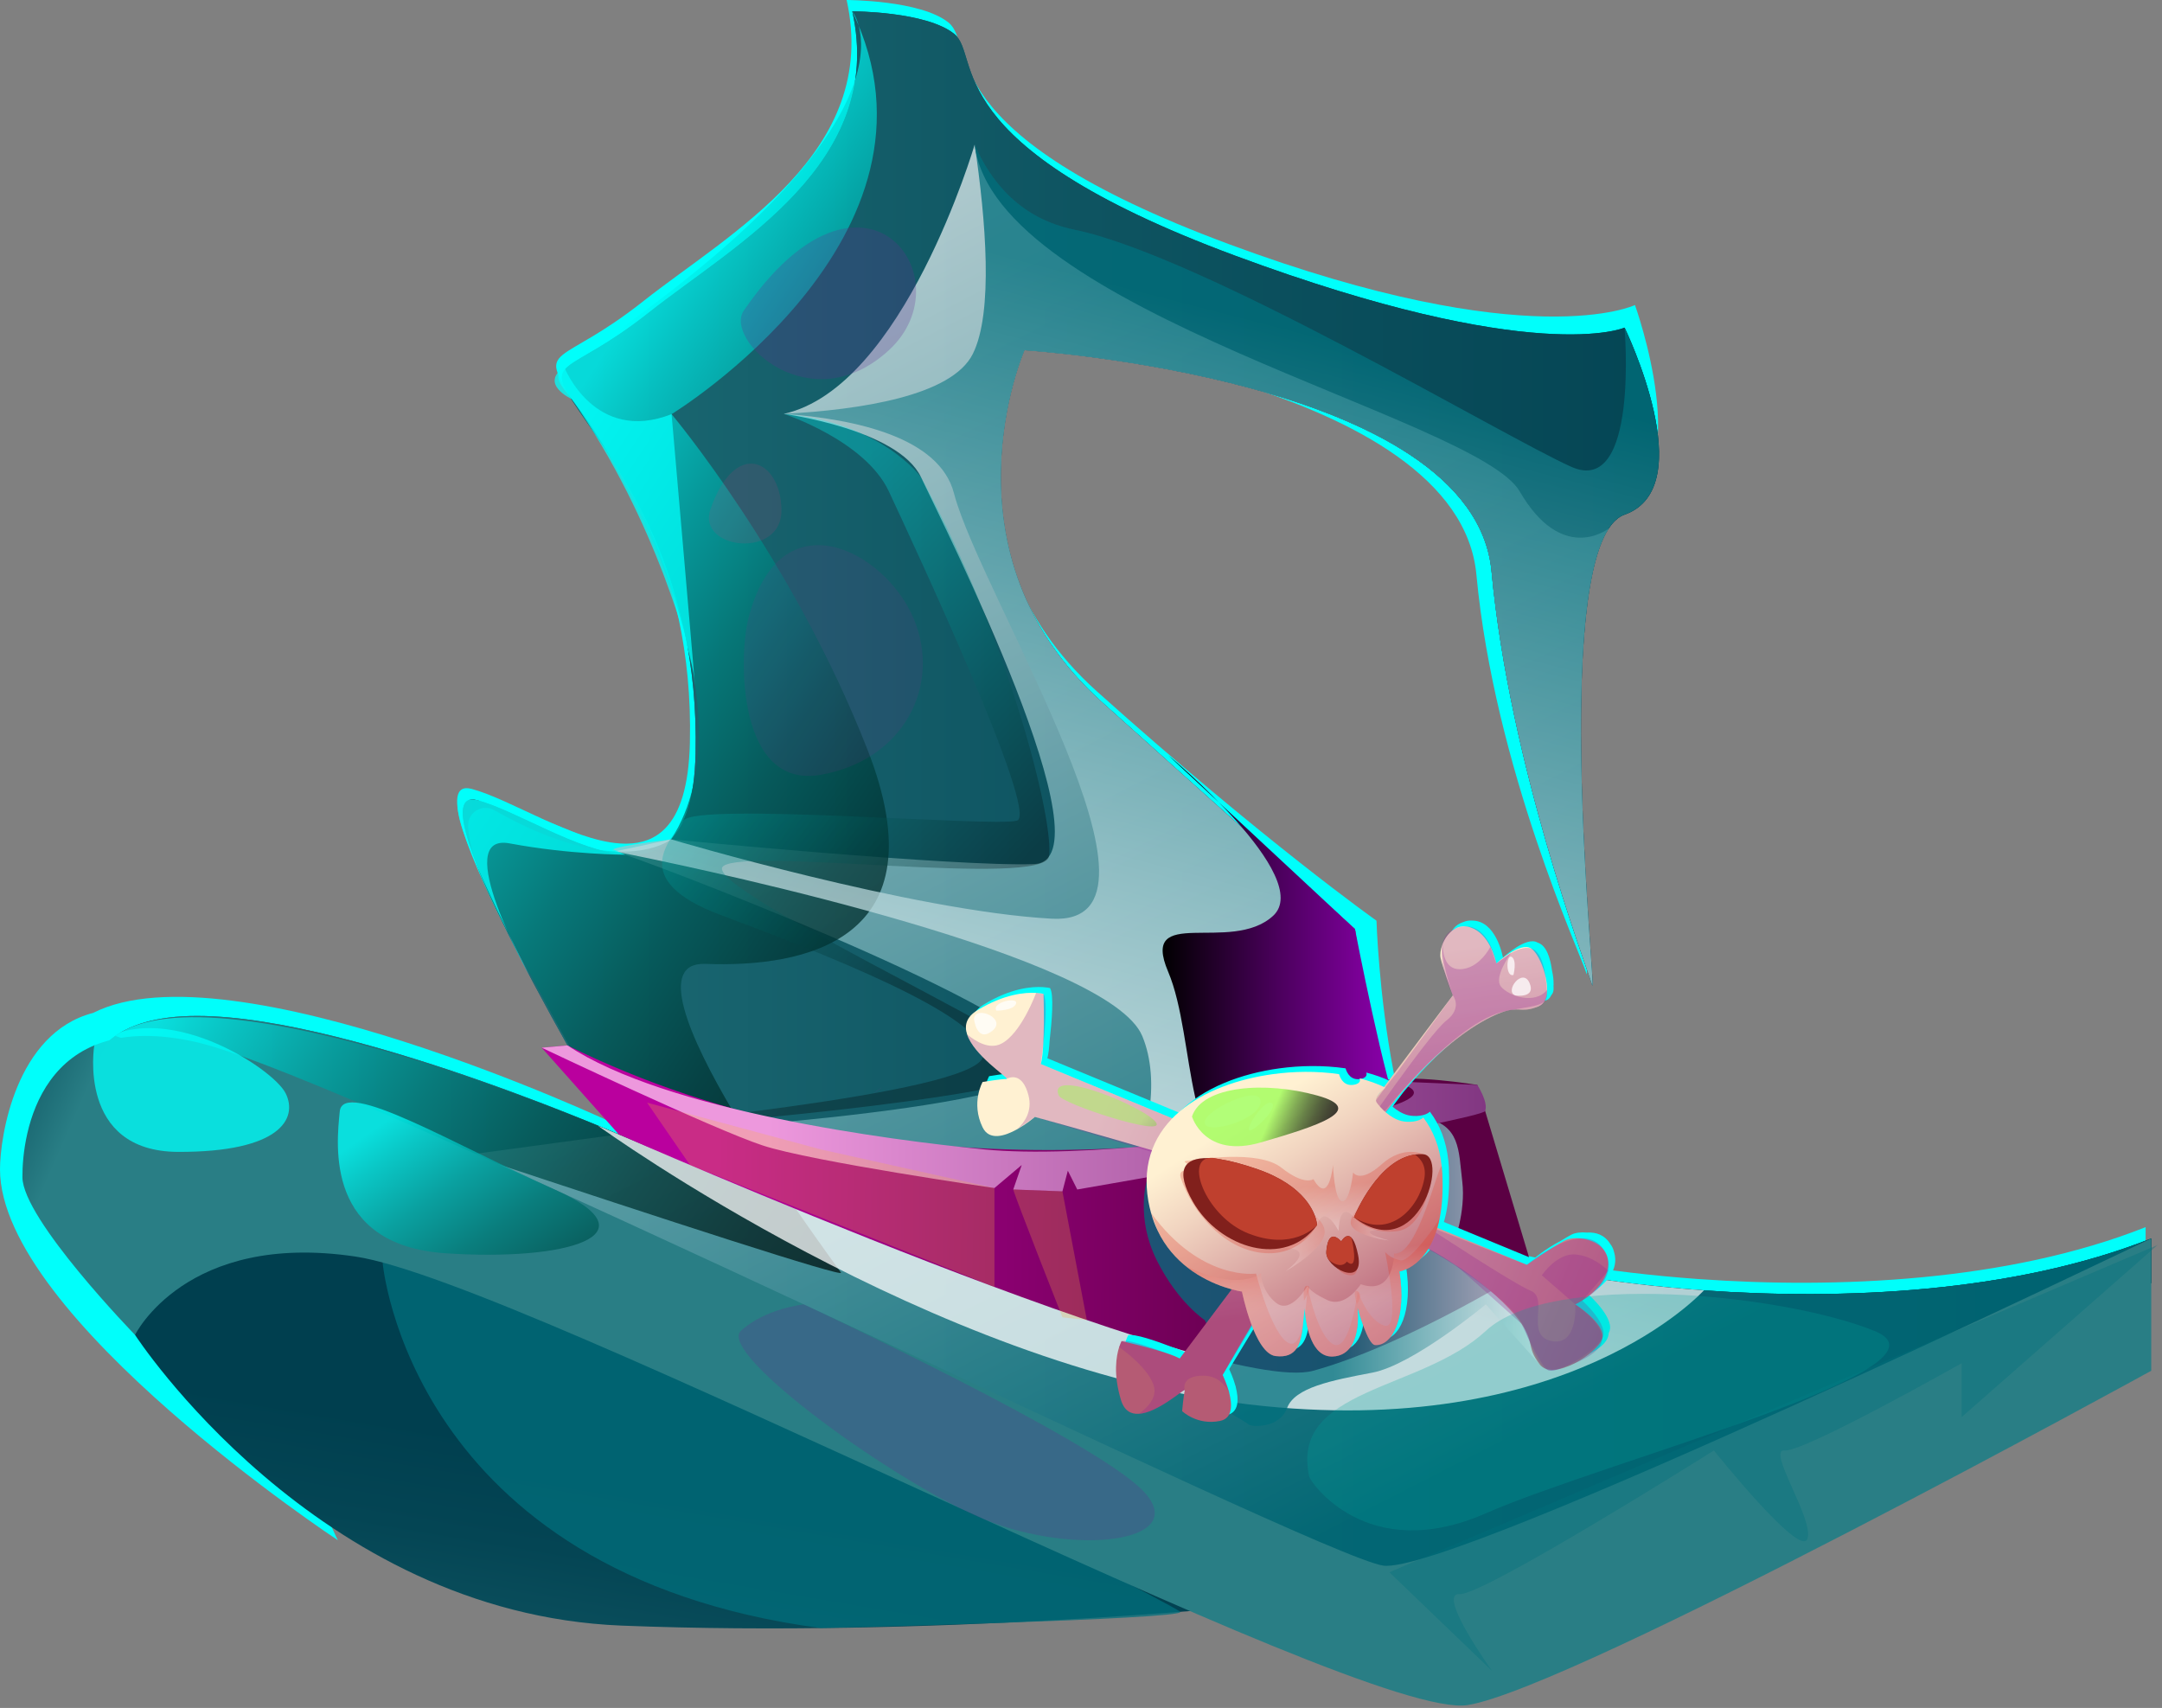 <svg width="419" height="331" viewBox="0 0 419 331" fill="none" xmlns="http://www.w3.org/2000/svg">
<rect x="0" y="0" width="419" height="331" fill="#808080" stroke="none"/>
<path d="M415.786 237.835C389.081 248.414 355.805 249.781 329.125 247.877C310.966 246.574 295.861 243.772 287.97 241.332C268.477 235.301 266.766 178.427 266.766 178.427C266.766 178.427 245.075 163.084 212.633 134.035C180.18 104.986 197.441 65.671 197.441 65.671C197.441 65.671 282.636 73.96 286.128 111.36C289.619 148.771 306.37 184.975 307.464 188.675C308.471 192.079 300.174 116.239 310.671 100.237C310.682 100.226 310.693 100.215 310.693 100.215C311.569 98.88 312.586 97.96 313.747 97.544C328.785 92.213 316.861 59.114 316.861 59.114C316.861 59.114 296.519 68.954 238.223 47.338C179.928 25.71 189.254 8.755 183.835 4.378C178.417 -3.81023e-06 164.079 0 164.079 0C170.635 29.553 141.313 45.205 124.675 58.371C108.421 71.243 103.878 66.766 111.146 77.482C118.414 88.187 134.525 108.359 133.704 143.898C133.508 152.458 131.734 157.623 128.976 160.48C126.941 162.603 124.347 163.469 121.445 163.501C120.986 163.501 120.526 163.49 120.055 163.456C110.785 162.789 98.919 154.898 91.433 152.894C77.894 149.271 117.012 214.528 118.818 217.647C118.818 217.647 44.665 182.791 18.044 196.303C3.04 200.186 0 220.309 0 226.611C0 255.25 65.478 298.499 65.478 298.499C65.478 298.499 34.926 236.418 67.806 241.333C100.686 246.248 262.59 331.643 283.386 328.249C304.183 324.855 415.822 263.462 415.822 263.462L415.825 237.816C415.825 237.816 415.797 237.83 415.786 237.835Z" fill="#00FFFB"/>
<path d="M26.171 258.703C26.171 258.703 61.146 312.67 120.458 315.042C179.771 317.413 242.029 311.237 242.029 311.237C242.029 311.237 100.235 240.258 80.533 237.972C60.831 235.688 19.239 232.829 26.171 258.703Z" fill="url(#paint0_linear_2_465)"/>
<path d="M416.917 240.008V248.655C416.917 248.655 294.373 324.715 253.306 315.039C212.239 305.374 26.168 185.972 21.79 228.155C21.79 228.155 5.372 200.682 32.736 197.202C60.1 193.733 119.916 219.837 119.916 219.837C118.11 216.717 78.992 151.462 92.531 155.085C100.017 157.088 111.881 164.98 121.153 165.647C121.624 165.681 122.084 165.692 122.543 165.692C125.443 165.658 128.039 164.794 130.074 162.671C132.833 159.814 134.606 154.649 134.802 146.089C135.624 110.549 119.512 90.377 112.244 79.673C104.976 68.957 109.519 73.434 125.773 60.562C142.409 47.395 171.733 31.743 165.177 2.191C165.177 2.191 179.514 2.191 184.933 6.57C190.351 10.947 181.026 27.902 239.321 49.53C297.616 71.146 314.844 63.496 314.844 63.496C314.844 63.496 329.882 94.407 314.844 99.737C313.683 100.152 312.665 101.072 311.79 102.408C311.79 102.408 311.779 102.419 311.768 102.43C301.271 118.433 309.567 194.274 308.561 190.868C307.466 187.169 292.558 148.149 289.067 110.737C285.576 73.337 198.538 67.864 198.538 67.864C198.538 67.864 181.277 107.179 213.73 136.228C246.172 165.277 262.601 180.054 262.601 180.054C262.601 180.054 269.574 237.496 289.067 243.527C296.958 245.968 312.063 248.77 330.221 250.072C356.906 251.976 390.191 250.608 416.898 240.024C416.906 240.008 416.917 240.008 416.917 240.008Z" fill="url(#paint1_linear_2_465)"/>
<path d="M416.917 240.008V248.655C416.917 248.655 294.373 324.715 253.306 315.039C212.239 305.374 26.168 185.972 21.79 228.155C21.79 228.155 5.372 200.682 32.736 197.202C60.1 193.733 119.916 219.837 119.916 219.837C118.11 216.717 78.992 151.462 92.531 155.085C100.017 157.088 111.881 164.98 121.153 165.647C121.624 165.681 122.084 165.692 122.543 165.692C125.443 165.658 128.039 164.794 130.074 162.671C132.833 159.814 134.606 154.649 134.802 146.089C135.624 110.549 119.512 90.377 112.244 79.673C104.976 68.957 109.519 73.434 125.773 60.562C142.409 47.395 171.733 31.743 165.177 2.191C165.177 2.191 179.514 2.191 184.933 6.57C190.351 10.947 181.026 27.902 239.321 49.53C297.616 71.146 314.844 63.496 314.844 63.496C314.844 63.496 329.882 94.407 314.844 99.737C313.683 100.152 312.665 101.072 311.79 102.408C311.79 102.408 311.779 102.419 311.768 102.43C301.271 118.433 309.567 194.274 308.561 190.868C307.466 187.169 292.558 148.149 289.067 110.737C285.576 73.337 198.538 67.864 198.538 67.864C198.538 67.864 181.277 107.179 213.73 136.228C246.172 165.277 262.601 180.054 262.601 180.054C262.601 180.054 269.574 237.496 289.067 243.527C296.958 245.968 312.063 248.77 330.221 250.072C356.906 251.976 390.191 250.608 416.898 240.024C416.906 240.008 416.917 240.008 416.917 240.008Z" fill="url(#paint2_linear_2_465)"/>
<path opacity="0.75" d="M416.894 240.019C414.99 241.004 293.234 304.3 269.339 307.563C245.259 310.847 92.123 223.612 92.123 223.612L119.913 219.836C119.913 219.836 200.931 215.622 203.12 206.318C205.145 197.704 134.285 170.187 121.15 165.644C120.099 165.272 119.42 165.053 119.169 165.01C115.799 164.331 130.071 162.668 130.071 162.668C130.071 162.668 185.06 168.01 200.384 167.463C215.707 166.916 182.871 101.791 178.493 92.487C174.115 83.183 151.906 80.206 151.906 80.206C175.121 75.04 188.891 28.03 188.891 28.03C192.721 60.438 286.172 80.862 294.513 95.224C302.591 109.135 311.227 102.831 311.763 102.425C301.266 118.427 309.563 194.268 308.556 190.863C307.462 187.164 292.554 148.144 289.063 110.732C285.571 73.332 198.534 67.859 198.534 67.859C198.534 67.859 181.273 107.174 213.726 136.223C246.168 165.272 262.596 180.048 262.596 180.048C262.596 180.048 269.569 237.49 289.063 243.521C296.954 245.963 312.058 248.764 330.217 250.066C356.903 251.97 390.187 250.602 416.894 240.019Z" fill="url(#paint3_linear_2_465)"/>
<path opacity="0.75" d="M22.344 200.765C22.344 200.765 164.447 248.822 162.988 246.633C161.529 244.443 117.747 186.069 136.72 186.798C155.692 187.527 182.69 182.42 168.096 145.206C153.502 107.991 130.152 80.263 130.152 80.263C130.152 80.263 186.325 45.967 165.171 2.186C165.171 2.186 182.089 23.02 109.357 71.141C106.819 72.82 108.924 74.961 110.816 77.343C121.799 91.174 146.206 137.542 130.079 162.661C130.079 162.661 120.02 170.801 95.777 157.007C93.477 155.698 90.623 157.446 90.722 160.09C90.841 163.284 92.162 168.447 96.427 176.738C106.366 196.058 119.912 219.833 119.912 219.833C119.912 219.833 42.232 186.275 22.344 200.765Z" fill="url(#paint4_linear_2_465)"/>
<path opacity="0.75" d="M330.22 250.066C330.22 250.066 303.82 279.466 242.032 272.176C180.716 264.93 116.872 218.872 115.876 218.16C116.796 218.544 172.639 242.283 192.176 246.705C211.877 251.16 228.657 218.17 221.367 200.768C214.888 185.324 139.497 169.147 122.542 165.688C120.385 165.239 119.171 165.009 119.171 165.009L130.073 162.667C130.073 162.667 176.853 176.578 203.856 178.045C230.847 179.5 189.988 115.284 184.876 95.583C182.085 84.801 165.941 81.222 151.908 80.204C166.761 79.416 184.459 76.734 188.531 68.59C192.548 60.557 191.048 42.573 188.892 28.026C192.111 35.414 197.879 42.376 208.232 44.51C233.035 49.611 291.417 84.635 304.551 90.481C317.685 96.314 314.839 63.49 314.839 63.49C314.839 63.49 329.878 94.4 314.839 99.73C299.801 105.072 309.652 194.55 308.556 190.862C307.462 187.163 292.554 148.143 289.063 110.73C285.572 73.331 198.534 67.858 198.534 67.858C198.534 67.858 181.273 107.173 213.726 136.222C246.168 165.271 262.597 180.047 262.597 180.047C262.597 180.047 269.569 237.489 289.063 243.52C296.956 245.961 312.061 248.764 330.22 250.066Z" fill="url(#paint5_linear_2_465)"/>
<path d="M226.382 146.35C226.382 146.35 254.91 170.036 246.71 177.505C238.511 184.974 220.822 175.205 226.382 188.299C231.942 201.392 229.064 227.442 243.702 226.59C258.338 225.738 274.67 223.713 271.589 217.247C268.507 210.781 262.598 180.049 262.598 180.049L226.382 146.35Z" fill="url(#paint6_linear_2_465)"/>
<path opacity="0.29" d="M151.907 80.205C151.907 80.205 167.663 85.371 172.257 95.223C176.851 105.073 201.478 157.728 197.1 159.038C192.722 160.348 134.847 155.408 132.46 159.038C130.071 162.669 121.416 170.491 139.638 177.314C157.86 184.136 191.693 197.037 190.533 204.677C189.374 212.318 115.011 218.359 124.314 218.359C133.618 218.359 207.156 211.689 203.12 206.318C199.085 200.948 135.259 171.504 140.185 167.842C145.111 164.18 202.173 172.051 203.282 165.998C204.389 159.943 196.008 124.776 178.495 92.487C178.495 92.487 170.967 81.93 151.907 80.205Z" fill="url(#paint7_linear_2_465)"/>
<path d="M119.914 219.836C119.914 219.836 235.847 270.805 254.51 265.652C273.171 260.499 296.888 245.527 296.888 245.527L286.306 210.256C286.306 210.256 273.049 208.064 267.817 209.52C265.189 210.251 272.326 214.3 268.594 215.181C237.45 222.525 170.438 232.504 109.976 202.6L104.978 203.042L119.914 219.836Z" fill="url(#paint8_linear_2_465)"/>
<path opacity="0.28" d="M169.266 211.878L171.072 210.608C170.218 211.341 169.475 211.769 169.266 211.878Z" fill="#92278F"/>
<path opacity="0.75" d="M222.222 228.937C222.222 228.937 220.074 236.015 224.185 244.243C228.296 252.471 233.47 255.829 233.47 255.829L237.778 263.98L233.47 270.922C233.47 270.922 241.466 275.586 241.995 276.069C242.525 276.551 247.954 276.884 249.435 272.887C250.917 268.889 258.039 267.523 265.97 266.017C273.901 264.511 287.951 252.786 287.951 252.786L298.349 264.37C298.349 264.37 304.676 263.577 303.7 259.118C302.724 254.659 281.69 241.101 281.69 241.101C281.69 241.101 284.117 234.956 283.387 228.937C282.657 222.918 283.089 217.959 275.843 216.57C268.594 215.18 260.021 216.737 258.053 217.111C256.084 217.486 222.222 228.937 222.222 228.937Z" fill="url(#paint9_linear_2_465)"/>
<path d="M104.978 203.041C104.978 203.041 138.362 218.893 147.847 222.001C157.333 225.108 192.723 230.244 192.723 230.244L198.012 225.776L196.37 230.523L205.9 230.887L206.95 226.883L208.774 230.523C208.774 230.523 287.148 217.009 287.821 215.311C288.493 213.613 286.304 210.254 286.304 210.254L268.977 209.517C268.977 209.517 283.386 211.607 263.501 215.985C243.617 220.362 209.231 224.572 190.714 222.752C172.196 220.933 129.019 215.295 109.974 202.597L104.978 203.041Z" fill="url(#paint10_linear_2_465)"/>
<path d="M312.946 245.137C313.1 244.372 313.083 243.553 312.821 242.685C312.681 242.068 312.427 241.521 312.067 241.062C310.965 239.318 309.334 238.764 307.553 238.872C306.374 238.755 305.264 238.903 304.544 239.278C303.979 239.569 303.254 239.999 302.48 240.48C299.55 241.985 297.184 243.991 297.184 243.991L279.831 236.823C279.998 236.244 280.153 235.634 280.283 234.973C280.712 232.821 280.914 230.213 280.815 227.09C280.807 226.799 280.81 226.53 280.796 226.228C280.771 225.79 280.738 225.363 280.692 224.936L280.69 224.935C280.29 221.074 279.006 217.95 277.114 215.442C276.22 216.31 274.198 216.449 272.86 216.12C271.744 215.838 270.715 215.184 269.874 214.47C270.499 213.632 271.172 212.73 271.914 211.745C272.018 211.606 272.131 211.467 272.252 211.328C272.598 210.92 272.938 210.52 273.284 210.13C282.363 199.645 289.489 196.104 292.172 195.114C292.509 194.99 292.809 194.897 293.091 194.818C293.632 194.71 294.141 194.616 294.631 194.53C296.088 194.42 296.852 194.842 298.89 194.117C299.072 194.057 299.264 193.987 299.463 193.901C300.033 193.798 300.407 193.37 300.649 192.863C300.973 192.509 301.121 192.047 301.086 191.415C301.081 191.328 301.075 191.231 301.07 191.137C301.071 191.115 301.076 191.084 301.077 191.064C301.094 190.856 301.094 190.725 301.094 190.725L301.086 190.734C301.107 189.921 300.993 189.029 300.794 188.143C300.459 185.734 299.731 183.179 297.984 182.675C297.982 182.673 297.978 182.67 297.978 182.67C295.886 181.385 291.512 185.361 291.277 185.577L291.27 185.562C291.193 185.139 289.895 178.393 285.296 178.409C284.684 178.361 284.12 178.468 283.608 178.689L283.606 178.69C282.016 179.198 281.2 180.317 280.857 181.696C280.855 181.702 280.855 181.692 280.852 181.706C280.848 181.721 280.849 181.734 280.845 181.749C280.823 181.84 280.801 181.931 280.782 182.024C280.44 182.977 280.32 183.927 280.478 184.605C280.599 185.13 280.798 185.816 281.029 186.554C281.652 189.345 282.828 191.778 282.828 191.778L282.815 191.795L269.475 209.53C267.988 208.841 266.412 208.283 264.784 207.859C264.965 208.38 264.741 208.857 263.837 209.066C261.866 209.517 261.067 208.025 260.774 207.044C256.424 206.409 251.937 206.497 247.961 207.044C240.648 208.041 233.201 210.757 228.472 215.613L228.466 215.611L202.982 205.09C203.198 204.295 203.339 203.047 203.429 201.623C203.842 198.022 204.283 192.739 203.503 191.489L203.468 191.48C203.339 191.45 202.861 191.349 202.105 191.302L202.071 191.297L202.069 191.3C200.014 191.179 195.893 191.473 190.665 194.674C188.504 195.993 188.139 197.651 188.694 199.336C189.979 203.32 196.394 207.495 196.394 207.937V207.946C196.385 207.963 196.359 207.98 196.325 207.98C195.17 207.98 191.699 208.562 191.699 208.562C191.699 208.562 189.381 212.606 191.699 217.355C192.983 219.993 195.969 219.074 198.374 217.737C198.314 217.781 198.261 217.833 198.201 217.876L198.522 217.659C200.171 216.712 201.508 215.602 201.777 215.376L201.828 215.333L201.889 215.35L224.419 222.111C223.471 224.877 223.194 228.049 223.824 231.669C223.961 232.456 224.135 233.209 224.342 233.935C224.335 233.927 224.331 233.918 224.321 233.909C224.321 233.909 224.335 233.95 224.361 234.01V234.013L224.362 234.015C224.363 234.026 224.363 234.026 224.374 234.036C224.379 234.048 224.387 234.069 224.392 234.083C224.711 235.271 225.13 236.361 225.618 237.362C225.636 237.398 225.655 237.431 225.672 237.467C225.822 237.778 225.979 238.082 226.141 238.378C226.231 238.54 226.323 238.696 226.416 238.855C226.515 239.022 226.613 239.188 226.714 239.35C226.816 239.514 226.92 239.674 227.026 239.832C227.128 239.986 227.233 240.136 227.338 240.285C227.443 240.432 227.546 240.578 227.654 240.721C227.786 240.896 227.92 241.063 228.055 241.231C228.14 241.336 228.222 241.445 228.308 241.547C228.532 241.813 228.759 242.07 228.992 242.318C229.049 242.379 229.108 242.438 229.166 242.499C229.356 242.697 229.546 242.89 229.739 243.075C229.806 243.139 229.872 243.201 229.938 243.263C230.134 243.446 230.33 243.625 230.528 243.797C230.585 243.845 230.64 243.894 230.697 243.942C230.928 244.139 231.161 244.329 231.395 244.512C231.411 244.525 231.427 244.539 231.443 244.552C231.448 244.555 231.454 244.559 231.459 244.564C231.766 244.802 232.076 245.029 232.386 245.244C232.388 245.245 232.391 245.247 232.393 245.249C232.692 245.455 232.989 245.649 233.288 245.836C233.318 245.855 233.347 245.873 233.377 245.892C233.984 246.268 234.588 246.603 235.176 246.901C235.201 246.913 235.224 246.925 235.249 246.937C235.527 247.077 235.802 247.208 236.073 247.331C236.09 247.339 236.107 247.347 236.124 247.354C236.688 247.61 237.232 247.833 237.747 248.024C237.787 248.039 237.828 248.054 237.867 248.069C238.366 248.252 238.835 248.408 239.266 248.538C239.307 248.551 239.345 248.562 239.386 248.574C239.558 248.626 239.723 248.672 239.881 248.717C239.914 248.725 239.949 248.736 239.982 248.745L229.898 262.162C229.277 261.806 228.257 261.417 227.078 261.032C224.154 259.908 219.847 258.402 218.633 258.785V258.786H218.632L218.63 258.792C218.625 258.801 218.619 258.812 218.619 258.812L218.605 258.846C218.534 258.977 218.367 259.332 218.172 259.913L218.164 259.939C217.617 261.632 216.975 265.148 218.519 270.216C219.162 272.309 220.464 272.968 221.991 272.873C222.656 272.832 223.364 272.647 224.079 272.374C227.247 271.168 230.553 268.211 230.855 268.29H230.861C230.879 268.307 230.887 268.324 230.879 268.359C230.627 269.323 230.366 272.352 230.366 272.352C230.366 272.352 233.248 275.164 237.717 274.252C240.199 273.748 240.079 271.058 239.479 268.757C239.479 268.755 239.478 268.751 239.477 268.748C239.477 268.748 239.479 268.752 239.48 268.755C239.504 268.815 239.536 268.869 239.559 268.93L239.447 268.614L239.441 268.597C239.022 267.078 238.417 265.771 238.258 265.44L238.242 265.397L238.229 265.368L238.222 265.347L238.247 265.295C238.251 265.29 238.258 265.276 238.262 265.269L243.932 255.908C245.037 258.748 246.58 261.459 248.489 261.685C252.355 262.151 253.265 259.608 253.675 256.481C253.709 256.23 253.739 255.977 253.766 255.721C253.835 255.114 253.894 254.493 253.956 253.871C254.005 253.383 254.055 252.895 254.12 252.416C254.122 252.46 254.133 252.811 254.198 253.383C254.264 254.063 254.396 255.033 254.633 256.072C255.192 258.52 256.368 261.361 258.824 261.735C259.057 261.771 259.302 261.784 259.559 261.773C259.627 261.771 259.681 261.751 259.746 261.746C260.033 261.724 260.315 261.692 260.569 261.628C260.713 261.593 260.835 261.531 260.968 261.483C261.125 261.427 261.291 261.379 261.435 261.306C261.571 261.237 261.687 261.148 261.812 261.065C261.93 260.988 262.057 260.919 262.164 260.83C262.282 260.734 262.382 260.621 262.488 260.513C262.582 260.419 262.683 260.33 262.767 260.227C262.865 260.109 262.948 259.978 263.035 259.851C263.11 259.741 263.19 259.635 263.258 259.52C263.335 259.387 263.401 259.246 263.468 259.106C263.528 258.983 263.591 258.862 263.644 258.736C263.703 258.594 263.751 258.449 263.801 258.304C263.849 258.168 263.898 258.034 263.939 257.896C263.981 257.756 264.014 257.614 264.048 257.473C264.085 257.323 264.123 257.174 264.154 257.023C264.18 256.894 264.201 256.766 264.223 256.636C264.251 256.47 264.28 256.305 264.3 256.142C264.314 256.034 264.325 255.93 264.337 255.823C264.358 255.635 264.377 255.452 264.389 255.27C264.394 255.198 264.398 255.129 264.403 255.059C264.415 254.841 264.425 254.633 264.43 254.432C264.431 254.41 264.431 254.387 264.431 254.365C264.452 253.297 264.377 252.487 264.357 252.295C264.494 252.799 266.328 259.446 267.745 259.546C271.137 259.794 273.905 254.165 272.473 245.288C272.494 245.286 275.602 244.827 278.026 240.958C278.865 241.42 279.614 241.841 280.279 242.22C281.399 242.922 282.764 243.799 284.228 244.79L296.143 255.435C296.143 255.435 296.66 256.598 297.383 258.087C297.539 258.497 297.693 258.894 297.841 259.268C298.075 260.384 298.24 261.412 299.615 263.246C299.866 263.58 300.188 263.808 300.54 263.985C300.739 264.142 300.948 264.263 301.166 264.346C301.399 264.511 301.778 264.538 302.24 264.475C302.315 264.467 302.391 264.457 302.469 264.441C302.729 264.391 303.01 264.319 303.313 264.218C304.335 264.022 305.426 263.604 306.482 263.058C309.08 261.982 311.722 260.427 311.77 258.324C313.294 255.703 307.913 250.937 307.913 250.937C309.625 249.919 312.392 247.882 312.946 245.137Z" fill="#00FFFB"/>
<path d="M260.623 206.259L260.597 206.346C260.606 206.338 260.623 206.338 260.631 206.329C260.623 206.293 260.623 206.276 260.623 206.259Z" fill="#00FFFB"/>
<path d="M310.501 259.449C309.65 262.235 300.953 267.843 298.349 264.37C295.745 260.898 297.481 260.317 294.877 256.558C292.273 252.791 281.727 240.924 252.137 231.672C241.278 228.27 231.435 225.319 223.336 222.94C210.056 219.043 201.446 216.699 200.621 216.474L200.561 216.457L200.509 216.5C200.24 216.726 198.904 217.836 197.254 218.783C197.202 218.809 197.149 218.834 197.106 218.861C194.702 220.198 191.716 221.119 190.431 218.479C188.114 213.731 190.431 209.687 190.431 209.687C190.431 209.687 193.903 209.106 195.057 209.106C195.091 209.106 195.117 209.088 195.126 209.071V209.062C195.126 208.62 188.711 204.445 187.427 200.461C186.871 198.777 187.236 197.12 189.397 195.799C194.626 192.599 198.746 192.304 200.802 192.425L200.803 192.422L200.837 192.427C201.593 192.474 202.072 192.575 202.201 192.605L202.235 192.614C202.235 192.614 202.582 203.03 201.714 206.215L227.198 216.736L295.909 245.12C295.909 245.12 300.951 241.604 303.27 240.407C305.587 239.199 311.95 240.337 311.664 245.12C311.369 249.903 305.293 252.785 305.293 252.785C305.293 252.785 311.36 256.663 310.501 259.449Z" fill="url(#paint11_linear_2_465)"/>
<path opacity="0.28" d="M227.197 216.734L223.334 222.94L223.152 223.235L200.619 216.474L200.558 216.457L200.507 216.5L197.252 218.782L196.931 219C196.991 218.957 197.044 218.904 197.104 218.861C198.493 217.611 200.125 215.407 199.327 212.299C198.147 207.682 195.577 208.819 195.125 209.061C195.125 208.618 188.71 204.444 187.426 200.459C189.161 201.9 191.705 203.394 193.97 202.308C197.876 200.425 200.802 192.422 200.802 192.422L202.2 192.604C202.2 192.604 202.229 192.605 202.234 192.613C203.446 194.554 201.713 206.214 201.713 206.214L227.197 216.734Z" fill="#92278F"/>
<path opacity="0.28" d="M276.136 241.592C276.136 241.592 293.228 251.515 295.45 257.444C297.673 263.373 298.797 266.368 301.607 265.469C304.417 264.571 310.431 262.633 310.504 259.45C310.576 256.268 305.295 252.787 305.295 252.787C305.295 252.787 314.784 248.527 310.799 242.198C306.813 235.869 295.909 245.119 295.909 245.119L276.135 237.374C276.135 237.374 261.659 231.504 276.136 241.592Z" fill="#92278F"/>
<path opacity="0.76" d="M188.766 197.387C188.74 197.615 189.345 202.162 192.31 199.775C195.275 197.387 189.055 194.782 188.766 197.387Z" fill="white"/>
<path opacity="0.76" d="M193.11 195.868C193.11 195.868 196.454 195.868 196.914 194.493C197.375 193.119 192.101 194.205 193.11 195.868Z" fill="white"/>
<path opacity="0.28" d="M277.497 238.381C277.894 238.617 293.147 248.689 296.69 250.164C300.233 251.638 295.46 258.8 300.667 259.884C305.875 260.97 305.299 252.791 305.297 252.787C305.294 252.784 298.803 247.151 298.803 247.151C298.803 247.151 301.721 242.835 305.316 243.114C308.913 243.393 311.673 246.264 311.673 246.264L306.648 252.062C306.648 252.062 312.028 256.828 310.504 259.449C308.98 262.07 301.448 266.57 299.899 265.47C298.35 264.37 294.877 256.558 294.877 256.558L282.125 245.164C282.125 245.164 260.943 232.144 245.18 229.511C229.418 226.877 244.307 227.542 244.307 227.542C244.307 227.542 273.018 235.709 277.497 238.381Z" fill="#92278F"/>
<path opacity="0.45" d="M205.185 212.303C205.879 213.963 225.901 220.454 224.063 217.568C222.227 214.683 202.798 206.604 205.185 212.303Z" fill="url(#paint12_linear_2_465)"/>
<path d="M299.816 191.858C299.816 191.971 299.816 192.084 299.807 192.187C299.79 192.405 299.756 192.708 299.685 193.046C299.469 193.976 299.008 194.696 298.193 195.026C297.994 195.113 297.802 195.182 297.62 195.243C294.696 196.285 294.399 194.957 290.902 196.241C288.22 197.231 281.093 200.773 272.015 211.258C271.668 211.649 271.329 212.048 270.982 212.455C270.86 212.594 270.747 212.733 270.644 212.872C268.126 215.901 265.479 219.46 262.754 223.635C262.72 223.686 262.694 223.722 262.675 223.748C262.658 223.774 262.65 223.782 262.65 223.782C262.051 224.693 261.452 225.64 260.844 226.612C255.645 234.963 251.043 242.558 247.303 248.815C241.174 259.084 237.346 265.776 236.982 266.418L236.957 266.469L236.974 266.521C237.104 266.79 237.746 268.154 238.18 269.733C238.197 269.785 238.206 269.838 238.214 269.881C238.813 272.181 238.934 274.872 236.452 275.375C231.983 276.286 229.101 273.474 229.101 273.474C229.101 273.474 229.362 270.445 229.613 269.481C229.621 269.447 229.613 269.43 229.595 269.412H229.587C229.222 269.316 224.335 273.779 220.724 273.995C219.196 274.091 217.895 273.431 217.253 271.339C215.708 266.27 216.351 262.754 216.898 261.062L216.906 261.036C217.114 260.411 217.297 260.037 217.357 259.933L217.366 259.907C217.366 259.907 226.159 261.869 228.633 263.284L242.946 244.241L281.563 192.899C281.563 192.899 281.537 192.82 281.484 192.681C281.467 192.647 281.458 192.603 281.441 192.56C281.016 191.414 279.635 187.577 279.21 185.728C279.045 185.025 279.175 184.027 279.548 183.037C279.565 183.003 279.574 182.968 279.591 182.933C280.416 180.858 282.334 178.871 284.964 179.722C288.619 180.911 289.825 185.902 289.973 186.622L289.981 186.648C289.998 186.682 289.998 186.708 289.998 186.708C289.998 186.708 289.998 186.708 290.007 186.708V186.699C290.242 186.483 294.616 182.507 296.708 183.792C298.149 184.68 299.895 188.82 299.816 191.858Z" fill="url(#paint13_linear_2_465)"/>
<path opacity="0.28" d="M242.946 244.243L247.303 248.817L247.511 249.034L236.979 266.421L236.952 266.468L236.977 266.521L238.183 269.738L238.295 270.054C238.271 269.994 238.239 269.938 238.216 269.878C237.471 268.446 235.98 266.603 233.208 266.6C229.089 266.587 229.484 268.983 229.59 269.413C229.22 269.318 224.339 273.78 220.727 273.993C222.308 272.852 224.108 271.047 223.69 268.918C222.96 265.242 216.897 261.064 216.897 261.064L217.352 259.934C217.352 259.934 217.359 259.909 217.366 259.907C219.252 259.313 228.632 263.285 228.632 263.285L242.946 244.243Z" fill="#92278F"/>
<path opacity="0.28" d="M268.08 215.724C268.08 215.724 281.949 197.929 291.769 195.955C297.133 194.876 299.959 195.086 299.815 192.541C299.671 189.995 299.352 184.544 296.705 183.796C294.058 183.047 290.004 186.71 290.004 186.71C290.004 186.71 288.493 177.851 282.337 179.815C276.18 181.78 281.558 192.904 281.558 192.904L270.8 207.77C270.8 207.77 256.508 225.653 268.08 215.724Z" fill="#92278F"/>
<path opacity="0.76" d="M293.641 192.905C293.826 192.975 297.761 193.455 296.405 190.456C295.05 187.459 291.526 192.1 293.641 192.905Z" fill="white"/>
<path opacity="0.76" d="M293.311 188.943C293.311 188.943 294.036 186.145 292.984 185.463C291.935 184.78 291.701 189.427 293.311 188.943Z" fill="white"/>
<path opacity="0.28" d="M299.825 191.849C299.825 191.849 299.825 191.979 299.808 192.187C299.791 192.405 299.756 192.708 299.686 193.047C299.513 193.871 299.105 194.861 298.194 195.026C298.038 195.06 297.838 195.13 297.621 195.243C294.697 196.285 294.4 194.957 290.903 196.242C288.221 197.231 281.094 200.773 272.015 211.258C271.643 211.64 271.295 212.038 270.983 212.455C270.861 212.594 270.748 212.733 270.645 212.872C265.48 219.738 263.24 222.941 262.755 223.635C262.72 223.686 262.695 223.722 262.676 223.748C262.885 223.384 262.494 221.794 262.65 221.36C262.798 220.926 277.016 200.32 280.27 197.82C283.526 195.32 281.564 192.898 281.564 192.898C281.564 192.898 281.538 192.819 281.485 192.68C281.476 192.646 281.468 192.601 281.442 192.558C280.974 191.126 279.185 185.511 279.55 183.036C279.559 182.967 279.567 182.897 279.584 182.828C279.602 182.75 279.602 182.794 279.593 182.933C279.61 183.749 279.619 187.837 282.874 187.837C286.667 187.837 288.838 183.497 288.838 183.497L289.975 186.622L289.983 186.648L290.009 186.7V186.708L292.848 184.694C292.683 184.929 289.419 189.425 290.903 191.214C292.422 193.045 297.448 194.773 299.817 191.857L299.825 191.849Z" fill="#92278F"/>
<path d="M279.009 236.1C277.126 245.595 271.205 246.411 271.205 246.411C272.637 255.282 269.869 260.916 266.483 260.664C265.069 260.568 263.237 253.929 263.089 253.399C263.151 253.997 264.027 262.652 258.289 262.895C254.183 263.077 253.167 256.94 252.934 254.51C252.864 253.894 252.855 253.52 252.855 253.52C252.708 254.614 252.62 255.752 252.5 256.844C252.126 260.307 251.397 263.311 247.222 262.808C243.108 262.322 240.695 250.3 240.695 250.3C240.695 250.3 235.192 249.562 230.175 245.674C227.97 243.964 225.844 241.638 224.351 238.487C223.857 237.472 223.431 236.369 223.109 235.163C223.092 235.146 223.092 235.146 223.092 235.137C223.083 235.12 223.066 235.085 223.075 235.068C222.867 234.339 222.692 233.584 222.553 232.794C219.871 217.344 233.508 209.965 246.693 208.168C250.668 207.621 255.155 207.535 259.505 208.168C259.8 209.149 260.599 210.641 262.568 210.19C263.47 209.982 263.697 209.504 263.515 208.983C265.25 209.434 266.935 210.024 268.506 210.78C268.506 210.78 266.058 212.621 266.813 213.679C267.568 214.746 269.417 216.7 271.588 217.247C272.924 217.576 274.946 217.437 275.841 216.569C277.733 219.077 279.018 222.202 279.417 226.066C279.46 226.491 279.495 226.916 279.522 227.359C279.695 230.882 279.479 233.747 279.009 236.1Z" fill="url(#paint14_linear_2_465)"/>
<path opacity="0.28" d="M265.9 231.622C265.9 231.622 260.47 235.743 262.066 237.768C263.661 239.792 269.166 240.4 269.166 240.4C269.166 240.4 261.665 238.438 268.024 238.272C274.384 238.107 265.9 231.622 265.9 231.622Z" fill="url(#paint15_linear_2_465)"/>
<path opacity="0.28" d="M248.032 231.67C248.032 231.67 255.887 234.664 256.672 238.222C257.456 241.779 249.105 246.371 249.105 246.371C249.105 246.371 255.628 241.895 248.611 241.819C241.594 241.744 248.032 231.67 248.032 231.67Z" fill="url(#paint16_linear_2_465)"/>
<path opacity="0.28" d="M277.495 227.541C277.495 227.541 276.435 237.841 270.82 238.594C265.204 239.348 262.394 235.915 262.394 235.915L277.495 227.541Z" fill="#DD402E"/>
<path opacity="0.28" d="M255.253 237.415C255.253 237.415 252.081 243.713 244.453 242.794C236.825 241.874 230.99 234.689 228.849 228.326C226.707 221.961 255.253 237.415 255.253 237.415Z" fill="#DD402E"/>
<path opacity="0.28" d="M262.447 242.989C262.447 242.989 264.155 247.277 261.678 247.147C259.2 247.017 257.986 244.26 258.058 242.8C258.132 241.339 262.447 242.989 262.447 242.989Z" fill="#DD402E"/>
<path opacity="0.28" d="M275.801 223.681C275.801 223.681 272.018 221.831 267.766 225.641C263.515 229.449 262.232 227.222 262.232 227.222C262.232 227.222 261.632 232.985 260.103 232.824C258.574 232.663 258.339 225.738 258.339 225.738C258.339 225.738 257.599 233.862 254.546 228.517C254.546 228.517 252.834 229.856 248.339 226.298C243.845 222.741 232.068 224.708 229.754 225.01C227.44 225.312 255.254 237.414 255.254 237.414C255.254 237.414 256.32 232.978 259.422 238.538C259.422 238.538 259.449 232.474 262.394 235.914C265.34 239.354 275.801 223.681 275.801 223.681Z" fill="url(#paint17_linear_2_465)"/>
<path d="M255.25 237.418C255.25 237.418 255.24 237.43 255.231 237.441C249.069 245.866 236.362 241.962 231.164 232.866C227.732 226.847 229.372 224.324 234.152 224.441C234.815 224.455 235.536 224.519 236.317 224.644L236.328 224.643C236.374 224.661 236.429 224.667 236.518 224.672C238.571 224.994 240.993 225.65 243.701 226.591C253.062 229.846 254.837 235.126 255.173 236.852C255.191 236.95 255.208 237.026 255.215 237.102C255.242 237.308 255.25 237.418 255.25 237.418Z" fill="#81201C"/>
<path d="M262.394 235.913C262.394 235.913 262.393 235.902 262.403 235.88C262.68 235.219 267.105 224.751 274.209 223.756C274.732 223.67 275.259 223.651 275.801 223.685C280.929 224.003 274.804 245.515 262.394 235.913Z" fill="#81201C"/>
<path d="M257.045 242.583C257.093 242.044 257.326 237.832 259.938 240.581C259.938 240.581 261.972 236.938 263.217 243.296C264.461 249.656 256.768 245.668 257.045 242.583Z" fill="#81201C"/>
<path d="M255.251 237.418C255.251 237.418 255.241 237.43 255.231 237.441C254.866 237.844 250.469 242.404 241.926 239.039C234.03 235.92 229.713 225.278 234.153 224.44C234.729 224.328 235.438 224.382 236.318 224.642L236.329 224.641C236.375 224.66 236.43 224.666 236.519 224.671C238.572 224.993 240.993 225.648 243.702 226.59C253.063 229.845 254.838 235.125 255.174 236.851C255.192 236.937 255.209 237.024 255.215 237.1C255.242 237.308 255.251 237.418 255.251 237.418Z" fill="#BF402E"/>
<path d="M276.026 228.47C274.987 234.107 269.36 240.24 262.392 235.913C262.392 235.913 262.39 235.902 262.4 235.88C262.678 235.218 267.102 224.751 274.207 223.756C275.431 224.583 276.483 226.043 276.026 228.47Z" fill="#BF402E"/>
<path d="M257.045 242.583C257.093 242.044 257.326 237.832 259.939 240.581C259.939 240.581 260.913 238.836 261.926 239.873C261.926 239.873 263.558 246.687 261.019 244.488C261.019 244.488 260.017 246.221 257.491 244.141C257.175 243.631 256.998 243.095 257.045 242.583Z" fill="#BF402E"/>
<path opacity="0.28" d="M252.726 252.061C252.726 252.061 254.448 249.316 253.388 249.192C252.33 249.068 252.726 252.061 252.726 252.061Z" fill="#DD402E"/>
<path opacity="0.28" d="M262.962 252.785C262.962 252.785 264.276 250.882 263.127 250.245C261.977 249.61 262.962 252.785 262.962 252.785Z" fill="#DD402E"/>
<path opacity="0.71" d="M244.304 213.393C244.113 210.036 233.082 215.284 233.479 217.656C233.876 220.029 244.501 216.878 244.304 213.393Z" fill="white"/>
<path opacity="0.71" d="M246.515 213.808C245.267 212.791 241.567 218.255 242.065 218.992C242.563 219.729 247.764 214.825 246.515 213.808Z" fill="white"/>
<path opacity="0.28" d="M253.39 249.191C253.39 249.191 253.311 251.798 252.932 254.505C253.17 256.943 254.187 263.077 258.293 262.894C264.234 262.642 263.077 253.368 263.077 253.368C263.077 253.368 265.005 260.565 266.479 260.668C269.87 260.916 272.64 255.285 271.207 246.408C271.207 246.408 277.126 245.595 279.005 236.101C278.712 236.862 273.37 244.648 271.376 244.245C269.349 243.833 268.426 242.618 268.426 242.618C268.426 242.618 271.652 257.821 268.362 256.915C265.085 256.018 263.126 250.246 263.126 250.246C263.126 250.246 261.622 262.079 258.448 260.546C255.261 259.003 253.39 249.191 253.39 249.191Z" fill="#DD402E"/>
<path opacity="0.28" d="M223.053 235.031C223.053 235.031 223.068 235.074 223.095 235.138C223.096 235.149 223.096 235.149 223.107 235.159C223.247 235.534 223.695 236.733 224.353 238.487C229.248 248.764 240.696 250.299 240.696 250.299C240.696 250.299 243.107 262.317 247.223 262.805C251.395 263.311 252.127 260.311 252.5 256.843C251.958 259.168 251.098 260.966 249.721 260.271C246.415 258.605 243.428 246.821 243.428 246.821C243.428 246.821 232.765 248.385 223.077 235.062C223.065 235.052 223.065 235.041 223.053 235.031Z" fill="#DD402E"/>
<path opacity="0.28" d="M230.148 245.552C230.148 245.552 230.152 245.596 230.18 245.67C235.195 249.558 240.697 250.3 240.697 250.3C240.697 250.3 243.108 262.318 247.224 262.806C251.396 263.311 252.127 260.311 252.501 256.843C252.624 255.754 252.709 254.612 252.854 253.521C252.854 253.521 252.861 253.894 252.932 254.507C253.171 256.944 254.188 263.079 258.294 262.895C264.235 262.643 263.078 253.369 263.078 253.369C263.078 253.369 265.006 260.566 266.48 260.669C269.871 260.917 272.641 255.286 271.208 246.409C271.208 246.409 277.127 245.596 279.005 236.102C279.479 233.751 279.691 230.88 279.522 227.356C279.498 226.917 279.464 226.49 279.418 226.063C278.823 225.229 274.79 243.522 270.171 242.942C270.171 242.942 270.253 251.168 263.712 248.877C263.712 248.877 260.751 253.62 257.19 251.931C253.617 250.243 253.391 249.192 253.391 249.192C253.391 249.192 250.223 254.799 247.318 252.497C244.401 250.183 244.37 246.747 244.37 246.747C244.37 246.747 240.229 250.37 230.148 245.552Z" fill="url(#paint18_linear_2_465)"/>
<path opacity="0.76" d="M231.008 216.375C231.008 216.375 233.415 224.583 244.363 221.401C255.312 218.218 265.175 215.066 255.253 212.302C245.329 209.539 233.034 210.337 231.008 216.375Z" fill="url(#paint19_linear_2_465)"/>
<path d="M259.357 207.455C259.349 207.464 259.332 207.464 259.323 207.472L259.349 207.385C259.349 207.404 259.349 207.421 259.357 207.455Z" fill="url(#paint20_linear_2_465)"/>
<path opacity="0.25" d="M196.371 230.524C196.827 232.314 205.901 255.298 205.901 255.298L210.632 255.828L205.901 230.888L196.371 230.524Z" fill="#FBB040"/>
<path opacity="0.25" d="M192.723 230.244V249.419L133.714 225.772L125.408 213.694L159.065 222.753L192.723 230.244Z" fill="#FBB040"/>
<path opacity="0.75" d="M74.151 244.673C74.151 244.673 79.257 304.882 159.066 315.526C159.066 315.526 229.886 313.837 228.736 312.372C227.585 310.909 83.822 236.876 74.151 244.673Z" fill="url(#paint21_linear_2_465)"/>
<path d="M416.919 240.005L416.916 265.651C416.916 265.651 305.277 327.043 284.48 330.438C263.684 333.832 101.78 248.437 68.9 243.522C36.02 238.607 26.17 258.703 26.17 258.703C26.17 258.703 4.414 236.319 4.347 228.159C4.279 219.998 7.563 194.95 38.21 202.002C68.857 209.054 254.928 301.455 268.062 303.415C281.198 305.374 416.919 240.005 416.919 240.005Z" fill="url(#paint22_linear_2_465)"/>
<path opacity="0.35" d="M269.264 304.701L289.152 323.809C289.152 323.809 278.276 308.666 282.891 308.94C287.507 309.214 332.159 281.099 332.159 281.099C332.159 281.099 348.8 301.918 350.259 298.269C351.719 294.621 342.233 280.712 345.882 281.099C349.53 281.486 380.178 264.186 380.178 264.186V274.624L418.122 241.291L269.264 304.701Z" fill="url(#paint23_linear_2_465)"/>
<path opacity="0.75" d="M109.356 71.143C109.356 71.143 115.194 86.101 130.153 80.264C130.153 80.264 135.575 142.424 134.539 131.451C134.166 127.511 127.417 101.061 110.817 77.346C110.817 77.346 104.439 74.448 109.356 71.143Z" fill="url(#paint24_linear_2_465)"/>
<path opacity="0.75" d="M102.567 188.979C102.567 188.979 87.099 161.26 98.773 163.449C110.448 165.639 121.15 165.646 121.15 165.646C121.15 165.646 87.845 149.982 88.671 156.538C89.011 159.234 89.419 162.841 102.567 188.979Z" fill="url(#paint25_linear_2_465)"/>
<path opacity="0.75" d="M18.269 202.598C18.269 202.598 14.859 223.188 34.562 223.236C54.263 223.284 57.803 216.802 55.357 211.878C52.909 206.955 31.165 192.858 18.269 202.598Z" fill="url(#paint26_linear_2_465)"/>
<path opacity="0.75" d="M65.846 215.392C65.183 221.933 63.021 241.325 86.371 242.885C109.721 244.445 127.247 239.403 107.56 230.564C87.873 221.727 66.498 208.955 65.846 215.392Z" fill="url(#paint27_linear_2_465)"/>
<path opacity="0.25" d="M253.732 286.186C253.946 287.153 264.881 303.391 287.951 293.275C311.02 283.158 381.043 265.112 363.267 257.929C345.491 250.746 300.532 246.222 287.951 257.929C275.37 269.636 249.921 268.931 253.732 286.186Z" fill="#00A79D"/>
<path opacity="0.12" d="M145.061 119.768C143.095 127.399 142.952 152.985 159.066 150.151C175.18 147.318 182.556 132.787 177.024 119.768C171.492 106.75 151.208 95.907 145.061 119.768Z" fill="#92278F"/>
<path opacity="0.25" d="M144.152 60.188C140.227 65.917 157.044 81.865 172.26 67.876C187.474 53.889 167.213 26.535 144.152 60.188Z" fill="#662D91"/>
<path opacity="0.12" d="M137.684 98.704C134.975 106.512 151.691 108.485 151.449 98.704C151.207 88.925 142.428 85.037 137.684 98.704Z" fill="#EE2A7B"/>
<path opacity="0.25" d="M155.772 252.786C155.772 252.786 148.234 253.598 143.574 257.929C138.916 262.26 173.506 287.449 190.939 294.524C208.372 301.598 230.862 298.9 221.663 289.059C212.462 279.219 155.772 252.786 155.772 252.786Z" fill="#662D91"/>
<defs>
<linearGradient id="paint0_linear_2_465" x1="118.75" y1="369.997" x2="133.168" y2="284.861" gradientUnits="userSpaceOnUse">
<stop stop-color="#297E85"/>
<stop offset="0.158" stop-color="#1F6F78"/>
<stop offset="0.482" stop-color="#0E5461"/>
<stop offset="0.773" stop-color="#044554"/>
<stop offset="1" stop-color="#003F4F"/>
</linearGradient>
<linearGradient id="paint1_linear_2_465" x1="16.905" y1="159.038" x2="416.917" y2="159.038" gradientUnits="userSpaceOnUse">
<stop stop-color="#297E85"/>
<stop offset="0.158" stop-color="#1F6F78"/>
<stop offset="0.482" stop-color="#0E5461"/>
<stop offset="0.773" stop-color="#044554"/>
<stop offset="1" stop-color="#003F4F"/>
</linearGradient>
<linearGradient id="paint2_linear_2_465" x1="16.905" y1="159.038" x2="416.917" y2="159.038" gradientUnits="userSpaceOnUse">
<stop stop-color="#297E85"/>
<stop offset="0.158" stop-color="#1F6F78"/>
<stop offset="0.482" stop-color="#0E5461"/>
<stop offset="0.773" stop-color="#044554"/>
<stop offset="1" stop-color="#003F4F"/>
</linearGradient>
<linearGradient id="paint3_linear_2_465" x1="308.708" y1="337.822" x2="141.519" y2="10.82" gradientUnits="userSpaceOnUse">
<stop offset="0.162" stop-color="#006F7C"/>
<stop offset="0.684" stop-color="#A5CCD1"/>
<stop offset="0.984" stop-color="white"/>
</linearGradient>
<linearGradient id="paint4_linear_2_465" x1="45.569" y1="69.351" x2="257.351" y2="210.539" gradientUnits="userSpaceOnUse">
<stop offset="0.231" stop-color="#00FFFB"/>
<stop offset="0.274" stop-color="#00DFDC"/>
<stop offset="0.351" stop-color="#00ABA9"/>
<stop offset="0.432" stop-color="#007D7B"/>
<stop offset="0.515" stop-color="#005755"/>
<stop offset="0.6" stop-color="#003736"/>
<stop offset="0.688" stop-color="#001F1E"/>
<stop offset="0.78" stop-color="#000E0D"/>
<stop offset="0.88" stop-color="#000303"/>
<stop offset="1"/>
</linearGradient>
<linearGradient id="paint5_linear_2_465" x1="298.205" y1="-77.04" x2="215.43" y2="243.405" gradientUnits="userSpaceOnUse">
<stop offset="0.448" stop-color="#006F7C"/>
<stop offset="0.789" stop-color="#A5CCD1"/>
<stop offset="0.984" stop-color="white"/>
</linearGradient>
<linearGradient id="paint6_linear_2_465" x1="225.32" y1="186.48" x2="271.967" y2="186.48" gradientUnits="userSpaceOnUse">
<stop/>
<stop offset="0.004" stop-color="#010001"/>
<stop offset="0.494" stop-color="#4D005F"/>
<stop offset="0.837" stop-color="#7D009A"/>
<stop offset="1" stop-color="#9000B1"/>
</linearGradient>
<linearGradient id="paint7_linear_2_465" x1="181.987" y1="184.382" x2="126.713" y2="132.392" gradientUnits="userSpaceOnUse">
<stop/>
<stop offset="0.476" stop-color="#007776"/>
<stop offset="1" stop-color="#00FFFB"/>
</linearGradient>
<linearGradient id="paint8_linear_2_465" x1="137.88" y1="233.977" x2="283.818" y2="235.109" gradientUnits="userSpaceOnUse">
<stop stop-color="#BA009E"/>
<stop offset="0.368" stop-color="#8C0072"/>
<stop offset="0.708" stop-color="#690050"/>
<stop offset="0.89" stop-color="#5B0043"/>
</linearGradient>
<linearGradient id="paint9_linear_2_465" x1="221.661" y1="246.176" x2="303.802" y2="246.176" gradientUnits="userSpaceOnUse">
<stop offset="0.448" stop-color="#006F7C"/>
<stop offset="0.789" stop-color="#A5CCD1"/>
<stop offset="0.984" stop-color="white"/>
</linearGradient>
<linearGradient id="paint10_linear_2_465" x1="104.978" y1="216.743" x2="287.951" y2="216.743" gradientUnits="userSpaceOnUse">
<stop offset="0.24" stop-color="#ED98DD"/>
<stop offset="1" stop-color="#823782"/>
</linearGradient>
<linearGradient id="paint11_linear_2_465" x1="214.465" y1="213.638" x2="330.803" y2="262.5" gradientUnits="userSpaceOnUse">
<stop stop-color="#FFF1D2"/>
<stop offset="0.213" stop-color="#F1D4C0"/>
<stop offset="0.671" stop-color="#CC8A92"/>
<stop offset="0.949" stop-color="#B55B74"/>
</linearGradient>
<linearGradient id="paint12_linear_2_465" x1="208.299" y1="208.905" x2="239.33" y2="238.417" gradientUnits="userSpaceOnUse">
<stop offset="0.351" stop-color="#9AFF51"/>
<stop offset="0.399" stop-color="#86DD46"/>
<stop offset="0.5" stop-color="#5E9B31"/>
<stop offset="0.596" stop-color="#3C6420"/>
<stop offset="0.685" stop-color="#223912"/>
<stop offset="0.764" stop-color="#0F1A08"/>
<stop offset="0.831" stop-color="#040702"/>
<stop offset="0.878"/>
</linearGradient>
<linearGradient id="paint13_linear_2_465" x1="252.096" y1="188.397" x2="262.077" y2="256.098" gradientUnits="userSpaceOnUse">
<stop stop-color="#FFF1D2"/>
<stop offset="0.213" stop-color="#F1D4C0"/>
<stop offset="0.671" stop-color="#CC8A92"/>
<stop offset="0.949" stop-color="#B55B74"/>
</linearGradient>
<linearGradient id="paint14_linear_2_465" x1="242.453" y1="215.723" x2="271.242" y2="260.571" gradientUnits="userSpaceOnUse">
<stop stop-color="#FFF1D2"/>
<stop offset="0.213" stop-color="#F1D4C0"/>
<stop offset="0.671" stop-color="#CC8A92"/>
<stop offset="0.949" stop-color="#B55B74"/>
</linearGradient>
<linearGradient id="paint15_linear_2_465" x1="269.914" y1="236.86" x2="261.759" y2="234.489" gradientUnits="userSpaceOnUse">
<stop stop-color="white"/>
<stop offset="0.166" stop-color="#FAE4E2"/>
<stop offset="0.527" stop-color="#EEA198"/>
<stop offset="1" stop-color="#DD402E"/>
</linearGradient>
<linearGradient id="paint16_linear_2_465" x1="262.542" y1="224.048" x2="245.502" y2="243.807" gradientUnits="userSpaceOnUse">
<stop offset="0.439" stop-color="#DD402E"/>
<stop offset="0.704" stop-color="#EEA198"/>
<stop offset="0.907" stop-color="#FAE4E2"/>
<stop offset="1" stop-color="white"/>
</linearGradient>
<linearGradient id="paint17_linear_2_465" x1="253.786" y1="238.955" x2="252.612" y2="223.08" gradientUnits="userSpaceOnUse">
<stop stop-color="white"/>
<stop offset="0.093" stop-color="#FAE4E2"/>
<stop offset="0.296" stop-color="#EEA198"/>
<stop offset="0.561" stop-color="#DD402E"/>
</linearGradient>
<linearGradient id="paint18_linear_2_465" x1="257.041" y1="264.138" x2="255.35" y2="242.871" gradientUnits="userSpaceOnUse">
<stop offset="0.494" stop-color="white"/>
<stop offset="0.548" stop-color="#FEFAF9"/>
<stop offset="0.62" stop-color="#FBEBE9"/>
<stop offset="0.7" stop-color="#F7D2CE"/>
<stop offset="0.787" stop-color="#F1B0A9"/>
<stop offset="0.879" stop-color="#E98479"/>
<stop offset="0.974" stop-color="#E04F3F"/>
<stop offset="1" stop-color="#DD402E"/>
</linearGradient>
<linearGradient id="paint19_linear_2_465" x1="238.364" y1="213.766" x2="260.064" y2="222.88" gradientUnits="userSpaceOnUse">
<stop offset="0.351" stop-color="#9AFF51"/>
<stop offset="0.399" stop-color="#86DD46"/>
<stop offset="0.5" stop-color="#5E9B31"/>
<stop offset="0.596" stop-color="#3C6420"/>
<stop offset="0.685" stop-color="#223912"/>
<stop offset="0.764" stop-color="#0F1A08"/>
<stop offset="0.831" stop-color="#040702"/>
<stop offset="0.878"/>
</linearGradient>
<linearGradient id="paint20_linear_2_465" x1="259.338" y1="207.431" x2="259.368" y2="207.443" gradientUnits="userSpaceOnUse">
<stop offset="0.351" stop-color="#9AFF51"/>
<stop offset="0.399" stop-color="#86DD46"/>
<stop offset="0.5" stop-color="#5E9B31"/>
<stop offset="0.596" stop-color="#3C6420"/>
<stop offset="0.685" stop-color="#223912"/>
<stop offset="0.764" stop-color="#0F1A08"/>
<stop offset="0.831" stop-color="#040702"/>
<stop offset="0.878"/>
</linearGradient>
<linearGradient id="paint21_linear_2_465" x1="70.962" y1="260.196" x2="55.817" y2="253.532" gradientUnits="userSpaceOnUse">
<stop offset="0.448" stop-color="#006F7C"/>
<stop offset="0.789" stop-color="#A5CCD1"/>
<stop offset="0.984" stop-color="white"/>
</linearGradient>
<linearGradient id="paint22_linear_2_465" x1="36.037" y1="167.73" x2="0.516" y2="152.101" gradientUnits="userSpaceOnUse">
<stop stop-color="#297E85"/>
<stop offset="0.158" stop-color="#1F6F78"/>
<stop offset="0.482" stop-color="#0E5461"/>
<stop offset="0.773" stop-color="#044554"/>
<stop offset="1" stop-color="#003F4F"/>
</linearGradient>
<linearGradient id="paint23_linear_2_465" x1="293.116" y1="255.921" x2="283.182" y2="251.55" gradientUnits="userSpaceOnUse">
<stop offset="0.162" stop-color="#006F7C"/>
<stop offset="0.684" stop-color="#A5CCD1"/>
<stop offset="0.984" stop-color="white"/>
</linearGradient>
<linearGradient id="paint24_linear_2_465" x1="100.188" y1="92.329" x2="95.809" y2="90.402" gradientUnits="userSpaceOnUse">
<stop offset="0.231" stop-color="#00FFFB"/>
<stop offset="0.274" stop-color="#00DFDC"/>
<stop offset="0.351" stop-color="#00ABA9"/>
<stop offset="0.432" stop-color="#007D7B"/>
<stop offset="0.515" stop-color="#005755"/>
<stop offset="0.6" stop-color="#003736"/>
<stop offset="0.688" stop-color="#001F1E"/>
<stop offset="0.78" stop-color="#000E0D"/>
<stop offset="0.88" stop-color="#000303"/>
<stop offset="1"/>
</linearGradient>
<linearGradient id="paint25_linear_2_465" x1="85.19" y1="165.547" x2="82.174" y2="164.22" gradientUnits="userSpaceOnUse">
<stop offset="0.231" stop-color="#00FFFB"/>
<stop offset="0.274" stop-color="#00DFDC"/>
<stop offset="0.351" stop-color="#00ABA9"/>
<stop offset="0.432" stop-color="#007D7B"/>
<stop offset="0.515" stop-color="#005755"/>
<stop offset="0.6" stop-color="#003736"/>
<stop offset="0.688" stop-color="#001F1E"/>
<stop offset="0.78" stop-color="#000E0D"/>
<stop offset="0.88" stop-color="#000303"/>
<stop offset="1"/>
</linearGradient>
<linearGradient id="paint26_linear_2_465" x1="32.257" y1="205.967" x2="115.442" y2="324.907" gradientUnits="userSpaceOnUse">
<stop offset="0.231" stop-color="#00FFFB"/>
<stop offset="0.274" stop-color="#00DFDC"/>
<stop offset="0.351" stop-color="#00ABA9"/>
<stop offset="0.432" stop-color="#007D7B"/>
<stop offset="0.515" stop-color="#005755"/>
<stop offset="0.6" stop-color="#003736"/>
<stop offset="0.688" stop-color="#001F1E"/>
<stop offset="0.78" stop-color="#000E0D"/>
<stop offset="0.88" stop-color="#000303"/>
<stop offset="1"/>
</linearGradient>
<linearGradient id="paint27_linear_2_465" x1="58.803" y1="187.403" x2="141.988" y2="306.343" gradientUnits="userSpaceOnUse">
<stop offset="0.231" stop-color="#00FFFB"/>
<stop offset="0.274" stop-color="#00DFDC"/>
<stop offset="0.351" stop-color="#00ABA9"/>
<stop offset="0.432" stop-color="#007D7B"/>
<stop offset="0.515" stop-color="#005755"/>
<stop offset="0.6" stop-color="#003736"/>
<stop offset="0.688" stop-color="#001F1E"/>
<stop offset="0.78" stop-color="#000E0D"/>
<stop offset="0.88" stop-color="#000303"/>
<stop offset="1"/>
</linearGradient>
</defs>
</svg>
